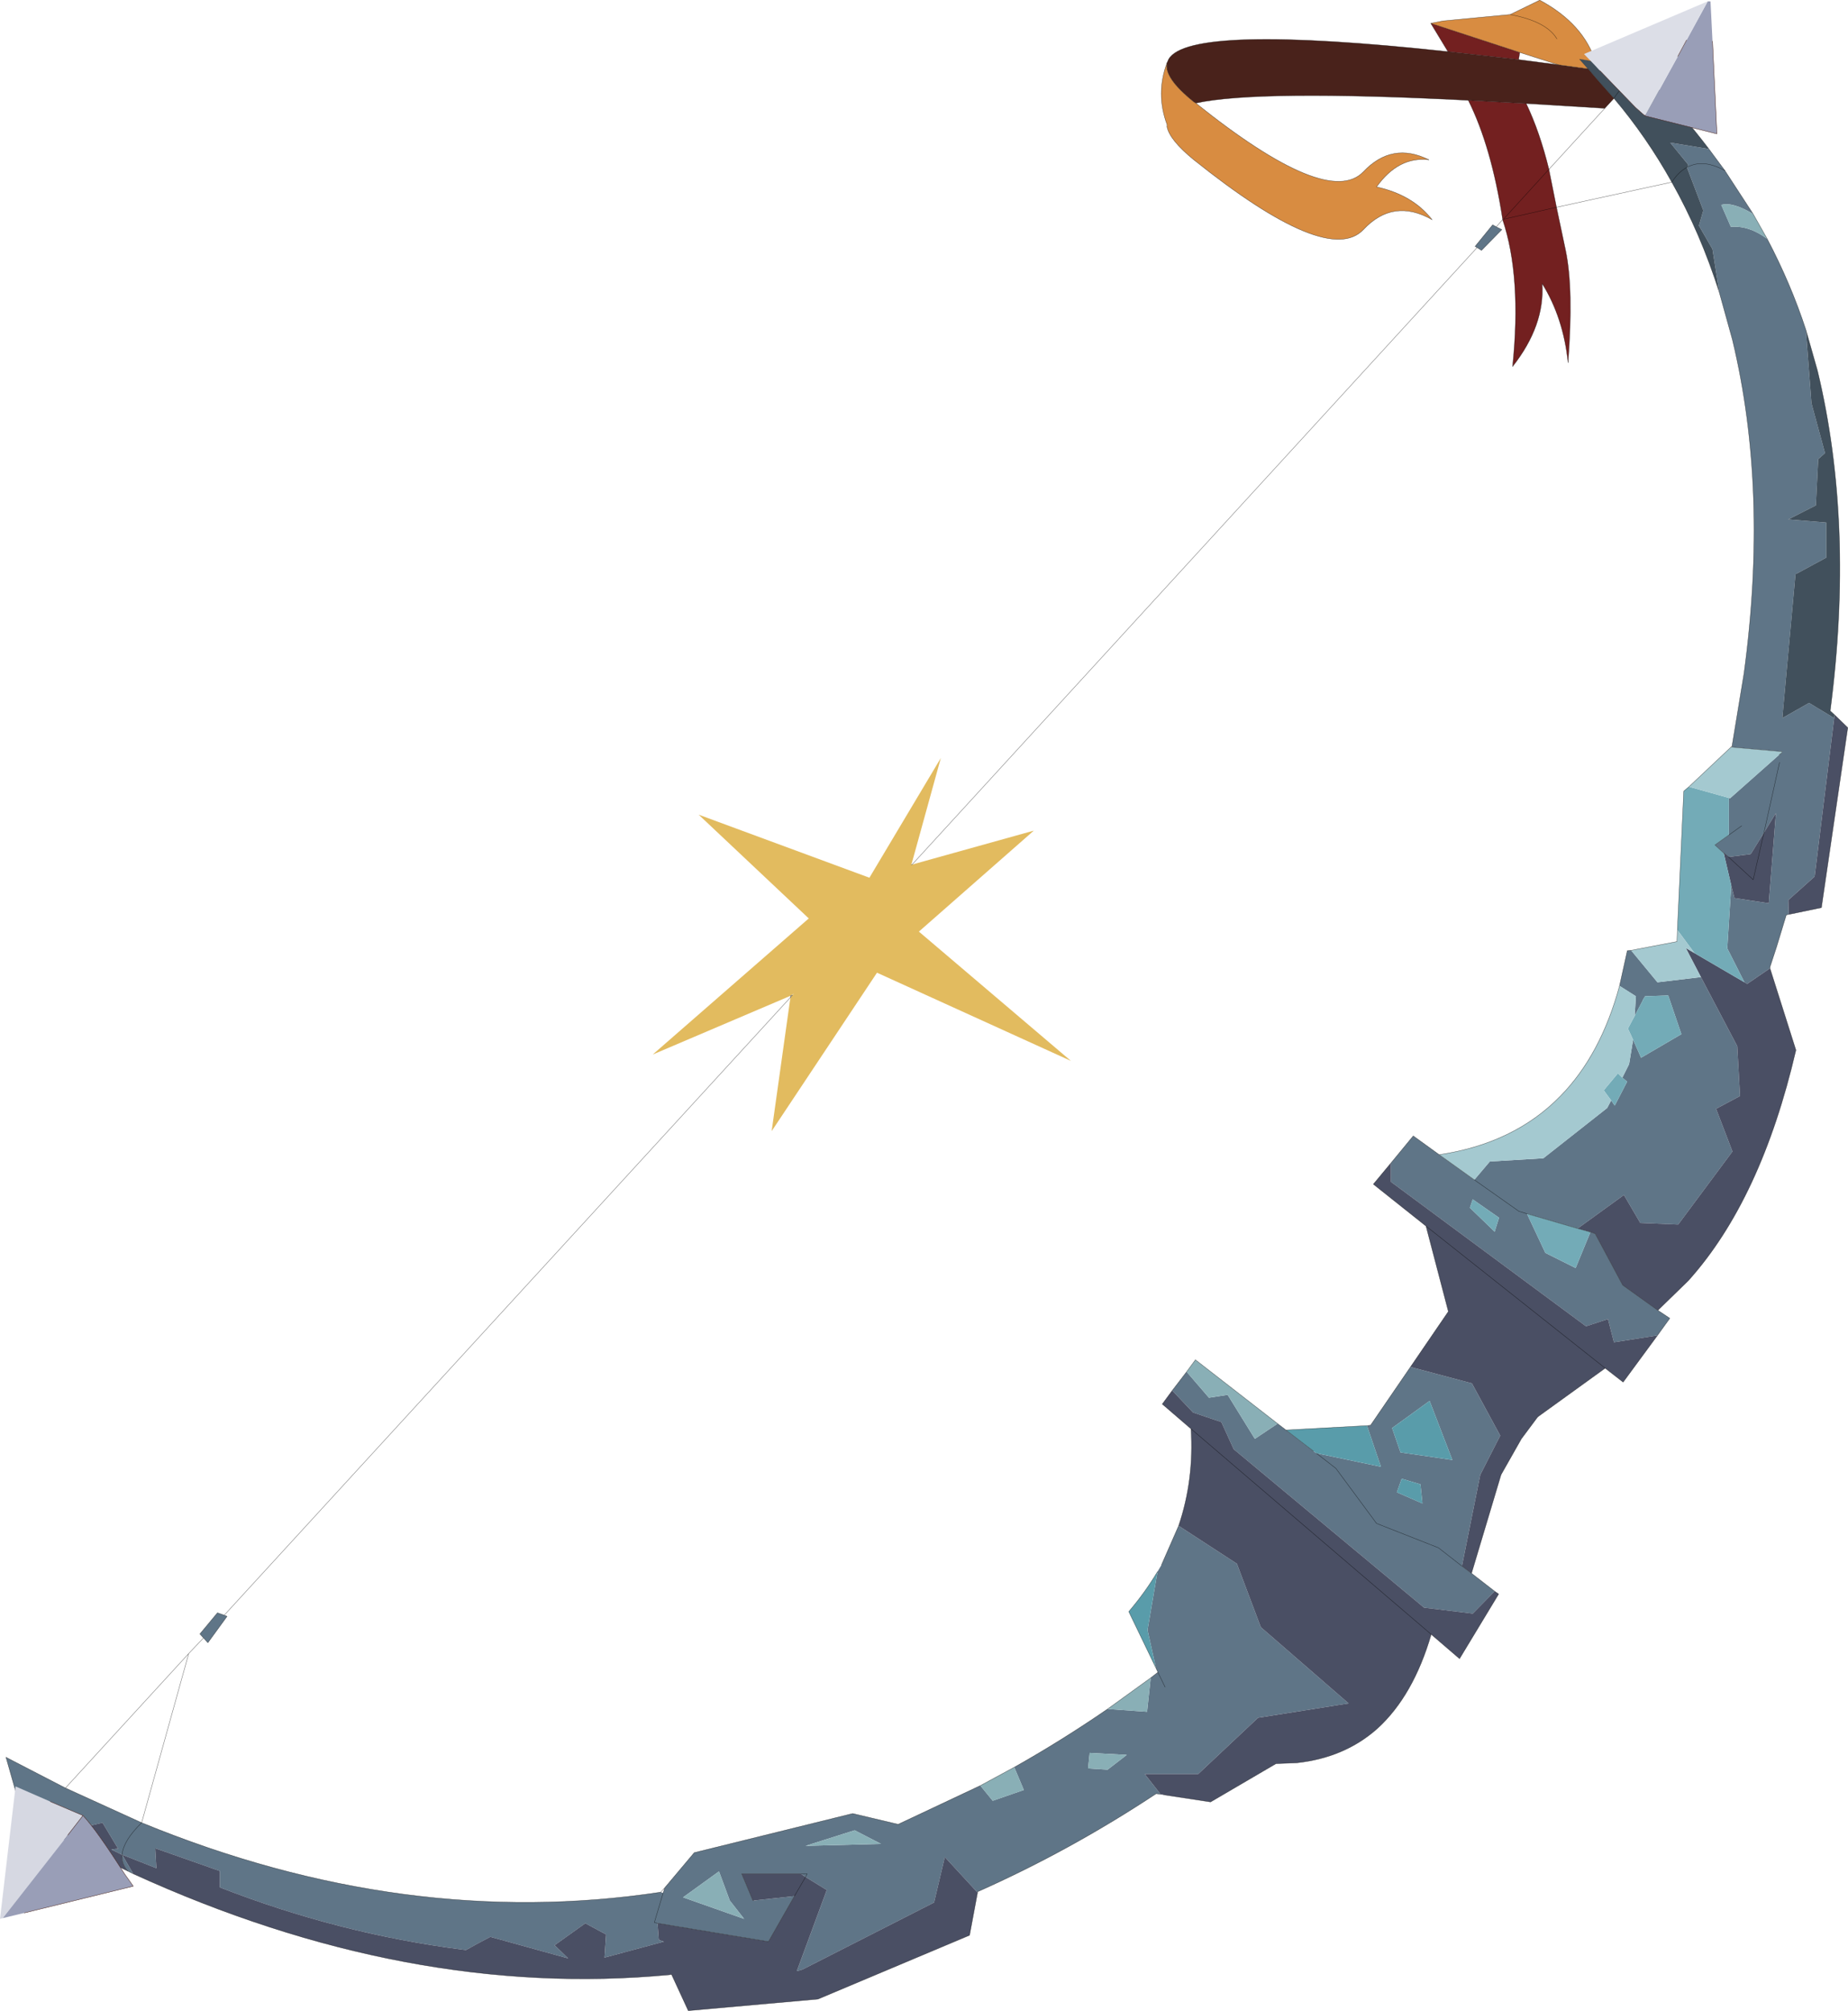 <svg viewBox="0 0 231.58 251.95" xmlns="http://www.w3.org/2000/svg" xmlns:xlink="http://www.w3.org/1999/xlink"><use transform="translate(0 .02)" width="231.55" height="251.9" xlink:href="#a"/><defs><g id="a"><path d="m378.95 121.85.15-.1v-.25l-2.25-2.75 4.85.8 2 2.7q-2.55-1.4-4.45-.55l-.15.05.15-.05q1.9-.85 4.45.55l3.55 5.45q-2.55-1.55-4-1.15l1.2 2.75q2.25-.2 4.55 1.5 2.95 5.6 4.85 11.4l.7 9.2 1.7 6.25-.85.75-.3 5.8-3.35 1.7-.15.05 4.8.4v4.4l-3.7 2-.15.05-1.65 18.05 3.35-1.9 3.15 1.9-2.45 19.85-3.3 2.95.05 1.8-.3.05-1.2 3.95-.85 2.6v.15l-2.85 1.95-.35-.2-2.15-4.25.5-7.9.4 1.6 4.3.65.9-11.3-1.5 2.45-1.6 2.6-.1.1-2.75.35-.6-.5-1.1-1 1.75-1.25v-4.65l.15.05 6.15-5.45q.15-.15.35-.25v-.15l-6.25-.55v-.15l1.5-9.1q3.1-22.9-1.45-41.8L383 137.5l-.85-5.4-1.7-2.95.55-1.9-2.05-5.4m-23.9 7.45.7.35-2.55 2.6-.55-.35-.25-.15 2.2-2.7.45.25m-159.4 173.95.35.15-2.4 3.3-.55-.6-.45-.5 2.2-2.65.85.3m-10.35 26q33 13.55 65.05 8.7l.3.1.2-.65 3.7-4.4 19.85-4.9 5.7 1.35 10.3-4.85 1.55 1.9 3.9-1.35-1.2-2.85q5.95-3.35 11.7-7.3l4.95.35v-.05l.45-4.2.9-.7-.25-.55-1.05-4.75 1.25-7.3.5-.85 2.15-4.9 7.3 4.75 3 7.95 11 9.55-11.35 1.8-7.5 7.05H311l2 2.55-.55-.1q-10.8 7.15-22.4 12.3v.1l-4.1-4.45-1.35 5.7-16.5 8.4-.7.2 3.75-10.15-.05-.05-2.6-1.6.2-.4h-8.2l1.4 3.35h.1l5.1-.55-3.25 5.7-13.9-2.3.15 1.95.05.15.6.2-7.45 2 .2-2.9-2.6-1.4-3.85 2.75 1.7 1.65-9.75-2.7q-1.55.8-3.05 1.65l-.45-.05q-15.55-2-30.4-7.8v-2.05l-8.1-2.85.15 2.5-4.3-1.7 1.4 2.4-.7-.35q-.8-.9-.7-2.05h-.05l-1.3-.65.85-.1-1.95-3.25-6.15 1.45-3.8-2.1-2.15-7.55 7.45 3.85 9.55 4.35q-2.3 2.25-2.45 4 .15-1.75 2.45-4m129.15-54.15 1.8-2.35 2.8 3.25 2.25-.35h.1l3.4 5.5 2.85-1.9 1.05.8 3.45 2.65.35.25 8.1 1.7-1.75-5.15.45-.05 5-7.3 7.7 2.05 3.55 6.55-2.5 4.9-2.3 11.45-2.95-2.3-7.75-3.05-5.1-6.9-2.45-1.9 2.45 1.9 5.1 6.9 7.75 3.05 2.95 2.3 1.2.9 2.9 2.25-2.75 2.8-6.1-.75-23.85-19.85-1.55-3.4-3.55-1.2-2.6-2.75m27.4-28.5 2.8-3.4 3.25 2.35 4.4 3.15 1.95-2.3 6.7-.4 8-6.3.5-.95.45.65 1.55-3-.6-.5.85-1.7.5-3.05 1 2.25 5.05-2.95-1.65-4.85-2.9.1-.3.5v.05l-1 1.9.15-2.45-2.05-1.3.95-4.3v-.1l.5-.05 3.3 4 5.45-.65 4.55 8.65.35 6.25-3 1.6 2.05 5.35-6.8 9.15-4.75-.2-2.05-3.5-5.8 4.2-6.35-1.85-1-.3-5.6-3.95 5.6 3.95 1 .3 2.3 4.9 3.8 1.9 1.85-4.5.6.2 3.45 6.45 4.4 3.15 1.5 1-1.55 2.15-5.45.85-.75-2.9-2.75.9-24.45-18.1v-2.35m43.95-42.25-1.6 1.15 1.6-1.15m4.75-7.95-1.95 8.8 1.95-8.8m-35.15 57.05-3.3-2.3-.35 1.05 3.1 3 .55-1.75M342 279.8l1.05 3.05 6.5.95-2.85-7.4-4.7 3.4m.6 8.05 3.2 1.4-.25-2.4-2.35-.7-.6 1.7m-29.05 24.4-.9-1.85.9 1.85m-4.8 8.5-4.65-.25-.2 1.95 2.45.15 2.4-1.85m-58.1 17.3-1.1 3.7.4.1-.4-.1 1.1-3.7m27.3-6.15-3.3-1.7-6.15 1.95 9.45-.25m-20.3 3.45-4.5 3.25 7.65 2.7-1.8-2.3-1.35-3.65m10.25.3h.8l-.2.4-.6-.4" fill="#5f7587" fill-rule="evenodd" transform="translate(-167.55 -100.9)"/><path d="m366.55 109.5.15.15.25.3.85 1 2 2.25-1.15 1.25-9.85-.6-7.2-.4h-.05q-26.35-1.35-34.15.35l-.25-.15q-3.8-3.05-3.35-4.9l.2-.45q2.55-4.45 35-.95h.05l8.8 1 5 .65 3.7.5" fill="#49221b" fill-rule="evenodd" transform="translate(-167.55 -100.9)"/><path d="m362.6 126.85 1.15 5.45q1 4.8.3 14-.6-5.65-3.25-9.9.35 5.25-3.7 10.4 1.15-11.3-1.25-18.4l.1-.05h-.1q-1.4-9.1-4.3-14.9h.05l7.2.4q1.7 3.55 2.85 8.25l-5.7 6.25 5.7-6.25.95 4.75-6.65 1.5 6.65-1.5m-4.6-19.4-.15.9-8.8-1H349l-2.15-3.55 11.15 3.65" fill="#732020" fill-rule="evenodd" transform="translate(-167.55 -100.9)"/><path d="M315.25 292.05q1.95-5.75 1.55-12.15l-3.6-3.1 1.25-1.7 2.6 2.75 3.55 1.2 1.55 3.4L346 302.3l6.1.75 2.75-2.8.5.35-4.9 8.1-3.55-3.05q-2.25 7.7-6.75 11.8-4.1 3.65-10.1 4.3l-2.6.1-8.2 4.8-5.9-.9-.35-.05-2-2.55h6.7l7.5-7.05 11.35-1.8-11-9.55-3-7.95-7.3-4.75m29.05-19.9 4.75-6.95-2.8-10.7-6.6-5.25 2.2-2.65v2.35l24.45 18.1 2.75-.9.75 2.9 5.45-.85-4.3 5.85-2.25-1.75-8.45 6.1-2.05 2.75-2.55 4.5-3.7 12.35-1.2-.9 2.3-11.45 2.5-4.9-3.55-6.55-7.7-2.05m53.1-81.3.05-.4 1.65 1.6-3.3 22.55-4.1.85-.05-1.8 3.3-2.95 2.45-19.85m-8.05 31.35 3.25 10.25q-4.35 18.7-13.45 28.85l-.2.2-3.65 3.55-4.4-3.15-3.45-6.45-.6-.2-1.6-.45 5.8-4.2 2.05 3.5 4.75.2 6.8-9.15-2.05-5.35 3-1.6-.35-6.25-4.55-8.65-1.9-3.65 1.1.65 6.25 3.65.35.2 2.85-1.95M290.05 338l-1 5.35-19 8-16.25 1.45-2.1-4.55-.25.05q-32.7 3.1-67.2-12.65l-1.4-2.4 4.3 1.7-.15-2.5 8.1 2.85v2.05q14.85 5.8 30.4 7.8l.45.05q1.5-.85 3.05-1.65l9.75 2.7-1.7-1.65 3.85-2.75 2.6 1.4-.2 2.9 7.45-2-.6-.2-.05-.15-.15-1.95 13.9 2.3 3.25-5.7 1.4-2.4-1.4 2.4-5.1.55h-.1l-1.4-3.35h7.4l.6.4 2.6 1.6.05.05-3.75 10.15.7-.2 16.5-8.4 1.35-5.7 4.1 4.45m-106.5-2.7-5-2.4-4.3-2.2 6.15-1.45 1.95 3.25-.85.1 1.3.65h.05q-.1 1.15.7 2.05m200.6-127.05 2.75-.35.1-.1 1.6-2.6 1.5-2.45-.9 11.3-4.3-.65-.4-1.6-.95-4.05.6.5 3.1 2.85 1.35-5.9-1.35 5.9-3.1-2.85M368.7 272.3l-22.45-17.8 22.45 17.8m-51.9 7.6 30.1 25.75-30.1-25.75" fill="#4a4f64" fill-rule="evenodd" transform="translate(-167.55 -100.9)"/><path d="m312.4 309.85-3.4-7.05q2.05-2.4 3.6-5l-1.25 7.3 1.05 4.75m16.3-29.8 10.15-.55 1.75 5.15-8.1-1.7-.35-.25-3.45-2.65m13.3-.25 4.7-3.4 2.85 7.4-6.5-.95-1.05-3.05m.6 8.05.6-1.7 2.35.7.25 2.4-3.2-1.4" fill="#599caa" fill-rule="evenodd" transform="translate(-167.55 -100.9)"/><path d="m377.75 217.4.8-17.4.65-.55 5 1.4v4.65l-1.75 1.25 1.1 1 .95 4.05-.5 7.9 2.15 4.25-6.25-3.65-2.15-2.9m-12.5 37.4 1.6.45-1.85 4.5-3.8-1.9-2.3-4.9 6.35 1.85m7.15-26.65 1-1.9v-.05l.3-.5 2.9-.1 1.65 4.85-5.05 2.95-1-2.25-.65-1.4.85-1.6m-1.55 7.75.6.5-1.55 3-.45-.65-.85-1.15-.05-.15 1.75-2.1.55.55m-15.45 17.55-.55 1.75-3.1-3 .35-1.05 3.3 2.3" fill="#73abb7" fill-rule="evenodd" transform="translate(-167.55 -100.9)"/><path d="M347.9 245.55q9.4-1.4 15.2-7.35 5.05-5.15 7.4-13.8l2.05 1.3-.15 2.45-.85 1.6.65 1.4-.5 3.05-.85 1.7-.55-.55-1.75 2.1.05.15.85 1.15-.5.95-8 6.3-6.7.4-1.95 2.3-4.4-3.15m24.05-25.6 5.75-1.1.05-1.45 2.15 2.9-1.1-.65 1.9 3.65-5.45.65-3.3-4m7.25-20.5 5.25-4.95h.15l6.25.55v.15q-.2.1-.35.25l-6.15 5.45-.15-.05-5-1.4" fill="#a4c9d0" fill-rule="evenodd" transform="translate(-167.55 -100.9)"/><path d="m367.5 108.65-2-.35 1.05 1.2-3.7-.5-4.85-1.55-11.15-3.65 1.55-.3 8.4-.8 3.7-1.8q5.5 2.95 7 7.75m-4.85-2.9q-1.3-2.2-5.85-3.05 4.55.85 5.85 3.05M346.6 120.9q-3.8-.45-6.55 3.4 4.55 1 6.95 4.1-4.85-2.75-8.6 1.25-4.45 4.7-21.25-8.75-3-2.45-3.35-4.1v-.3q-1.45-3.9 0-7.75-.45 1.85 3.35 4.9l.25.15q16.55 13.25 21 8.6 3.6-3.8 8.2-1.5" fill="#d88c41" fill-rule="evenodd" transform="translate(-167.55 -100.9)"/><path d="m366.55 109.5-1.05-1.2 2 .35 5.5 1 1.4 1.4q-2.7-.9-4.6 2.15 1.9-3.05 4.6-2.15 4 4.15 7.3 8.5l-4.85-.8 2.25 2.75v.25l-.15.1 2.05 5.4-.55 1.9 1.7 2.95.85 5.4q-2.35-7.4-5.95-13.8-3.15-5.65-7.25-10.5l-2-2.25-.85-1-.25-.3-.15-.15m12.4 12.35q-1.05.55-1.9 1.85.85-1.3 1.9-1.85m14.9 20.35 1.45 5.1q4.65 19.3 1.6 42.65l.55.5-.05.4-3.15-1.9-3.35 1.9 1.65-18.05.15-.05 3.7-2v-4.4l-4.8-.4.15-.05 3.35-1.7.3-5.8.85-.75-1.7-6.25-.7-9.2" fill="#41505c" fill-rule="evenodd" transform="translate(-167.55 -100.9)"/><path d="M389 130.8q-2.3-1.7-4.55-1.5l-1.2-2.75q1.45-.4 4 1.15l1.75 3.1m-98.6 193.8 4.25-2.3 1.2 2.85-3.9 1.35-1.55-1.9m15.95-9.6 5.4-3.9-.45 4.2v.05l-4.95-.35m9.9-42.25 1.1-1.5 10.3 8-2.85 1.9-3.4-5.5h-.1l-2.25.35-2.8-3.25m-7.5 48-2.4 1.85-2.45-.15.2-1.95 4.65.25m-51.1 14.6L259 339l1.8 2.3-7.65-2.7 4.5-3.25m20.3-3.45-9.45.25 6.15-1.95 3.3 1.7" fill="#89afb6" fill-rule="evenodd" transform="translate(-167.55 -100.9)"/><path d="m281.85 209.2 15.25-4.25-14.4 12.65 19.05 16.2-24.3-11.05-13.2 19.85 2.35-16.75.25-.3.2-.2-.45.3-17.25 7.35 19.55-17.05-13.8-13 21.4 7.9 8.95-15-3.7 13.4.1-.05" fill="#e2bb5f" fill-rule="evenodd" transform="translate(-167.55 -100.9)"/><path d="m199 8.6.15.15m.25.3.85 1 2 2.25q4.1 4.85 7.25 10.5m-2.65-12.65-1.4-1.4m8.7 9.9q-3.3-4.35-7.3-8.5m9.3 11.2-2-2.7m7.3 11.25-1.75-3.1-3.55-5.45m.9 72.1 1.5-9.1q3.1-22.9-1.45-41.8l-1.65-5.95q-2.35-7.4-5.95-13.8m-14.45 3.15 1.15 5.45q1 4.8.3 14m-6.95.5q1.15-11.3-1.25-18.4M17.75 228.35q33 13.55 65.05 8.7m29.75-8.5 10.3-4.85 4.25-2.3q5.95-3.35 11.7-7.3l5.4-3.9.9-.7m84.25-120.45q3.05-23.35-1.6-42.65l-1.45-5.1q-1.9-5.8-4.85-11.4M190.3 7.45l5 .65 3.7.5m-17.5-2.15 8.8 1m-6.3 5.1q2.9 5.8 4.3 14.9v.05m5.8-6.3q-1.15-4.7-2.85-8.25l-7.2-.4m11 13.4-.95-4.75m7-7.65-9.85-.6M179.05 20q-4.6-2.3-8.2 1.5-4.45 4.65-21-8.6l-.25-.15q-3.8-3.05-3.35-4.9m0 8.05q.35 1.65 3.35 4.1 16.8 13.45 21.25 8.75 3.75-4 8.6-1.25m44.4 87.1-1.2 3.95-.85 2.6m-29.1 56.35-2.05 2.75-2.55 4.5m-43.2 39.95q-10.8 7.15-22.4 12.3m-38.35 10.35-.25.05q-32.7 3.1-67.2-12.65l-.7-.35-5-2.4-4.3-2.2-3.8-2.1m-2.15-7.55L8.2 224m9.55 4.35L8.2 224M181.45 6.45q-32.45-3.5-35 .95M184 12.55q-26.35-1.35-34.15.35" fill="none" stroke="#000" stroke-linecap="round" stroke-linejoin="round" stroke-opacity=".6" stroke-width=".05"/><path d="m199.95 7.75-2-.35L199 8.6m.15.15.25.3m2.85 3.25q1.9-3.05 4.6-2.15m-1.4-1.4-5.5-1q-1.5-4.8-7-7.75l-3.7 1.8q4.55.85 5.85 3.05m6 8.7 1.15-1.25m7.25 10.5q.85-1.3 1.9-1.85l.15-.1.15-.05q1.9-.85 4.45.55m-6.65 1.45-14.45 3.15m1.45 19.45q-.6-5.65-3.25-9.9.35 5.25-3.7 10.4m-1.25-18.4-.8.9.7.35-2.55 2.6-.55-.35-70.8 77.3m-15.25 16.65-70.95 77.4.35.15-2.4 3.3-.55-.6-1.85 1.95-5.9 21.2m65.05 8.7.5-.55 3.7-4.4 19.85-4.9 5.7 1.35m32.55-19.05-.25-.55-3.4-7.05q2.05-2.4 3.6-5m.5-.85 2.15-4.9q1.95-5.75 1.55-12.15l-3.6-3.1 1.25-1.7 1.8-2.35 1.1-1.5 10.3 8 1.05.8 10.15-.55.45-.05 5-7.3 4.75-6.95-2.8-10.7-6.6-5.25 2.2-2.65 2.8-3.4 3.25 2.35q9.4-1.4 15.2-7.35 5.05-5.15 7.4-13.8l.95-4.3v-.1l.5-.05 5.75-1.1.05-1.45.8-17.4.65-.55 5.25-4.95.15-.15m0 .15 6.25.55v.15q-.2.1-.35.25m-6.3 10.05 1.6-1.15m11.65-13.9-.55-.5M195.3 8.1l-4.85-1.55-.15.9m-11-4.55 1.55-.3 8.4-.8m-9.95 1.1 2.15 3.55h.05m2.55 6.1H184m4.4 14.9 5.7-6.25 7-7.65m-10.65-7L179.3 2.9m9 24.6.1-.05 6.65-1.5M185.1 31l-.25-.15 2.2-2.7.45.25m-8.05-.9q-2.4-3.1-6.95-4.1 2.75-3.85 6.55-3.4m-32.8-12.15q-1.45 3.85 0 7.75v.3m70.65 77.7h.15m12.85-4.05 1.65 1.6-3.3 22.55-4.1.85-.3.05m-2.05 6.55v.15l3.25 10.25q-4.35 18.7-13.45 28.85l-.2.2-3.65 3.55 1.5 1-1.55 2.15-4.3 5.85-2.25-1.75-8.45 6.1m-4.6 7.25-3.7 12.35 2.9 2.25.5.35-4.9 8.1-3.55-3.05q-2.25 7.7-6.75 11.8-4.1 3.65-10.1 4.3l-2.6.1-8.2 4.8-5.9-.9m-.35-.05-.55-.1M122.5 237v.1l-1 5.35-19 8-16.25 1.45-2.1-4.55M2.9 227.7l-2.15-7.55M8.2 224l15.45-16.85m197.4-102.85 1.95-8.8m-1.95 8.8-1.35 5.9-3.1-2.85-.6-.5-1.1-1 1.75-1.25m-18.95 49.3 1.6.45.6.2 3.45 6.45 4.4 3.15m-23-16.35 5.6 3.95 1 .3 6.35 1.85m-36.55 25.25 3.45 2.65m.35.25 2.45 1.9 5.1 6.9 7.75 3.05 2.95 2.3 1.2.9m-5.7-43.5 22.45 17.8m-16.4-23.6-4.4-3.15M146.45 7.4l-.2.45m-32.05 100.5.1-.05m-15.25 16.65.25-.3-.25.1v.2m-70.95 77.4-.85-.3-2.2 2.65.45.5m-10.2 27.15q-.1 1.15.7 2.05m-.7-2.05q.15-1.75 2.45-4M145.1 209.5l.9 1.85m-45.05 23.8-1.4 2.4-3.25 5.7-13.9-2.3-.4-.1 1.1-3.7m.2-.65-.2.65m17.25-2.4h-7.4l1.4 3.35h.1m6.5-2.95.2-.4h-.8m79-30L149.25 179" fill="none" stroke="#000" stroke-linecap="round" stroke-linejoin="round" stroke-opacity=".6" stroke-width=".05"/><path d="M381.55 101.05h.35l.25 5 .55 11.6-9-2.25.05-.1 4.05-7.35 1.1-2.05 2.65-4.85" fill="#999eb7" fill-rule="evenodd" transform="translate(-167.55 -100.9)"/><path d="m381.55 101.05-2.65 4.85-1.1 2.05-4.05 7.35-.05.1-.05-.05-.25-.2-.9-.8-4.45-4.6-.65-.7-1.35-1.4 15.5-6.6" fill="#dcdee7" fill-rule="evenodd" transform="translate(-167.55 -100.9)"/><path d="m211.35 5-1.1 2.05m-4.05 7.35-.05.1 9 2.25-.55-11.6m-8.45 9.35-.05-.05-.25-.2-.9-.8-4.45-4.6" fill="none" stroke="#49221b" stroke-linecap="round" stroke-linejoin="round" stroke-width=".05"/><path d="m177.95 328.35-1.9 2.45-8.15 10.4-.35.1 1.95-16.6 4.35 1.9 4.1 1.75" fill="#d6d8e2" fill-rule="evenodd" transform="translate(-167.55 -100.9)"/><path d="m177.95 328.35.05.05q1.75 1.9 5.15 7.25l1.1 1.55-13.65 3.35-2.7.65 8.15-10.4 1.9-2.45" fill="#999eb7" fill-rule="evenodd" transform="translate(-167.55 -100.9)"/><path d="m3.05 239.65 13.65-3.35-1.1-1.55q-3.4-5.35-5.15-7.25l-.05-.05-1.9 2.45m1.9-2.45-4.1-1.75" fill="none" stroke="#49221b" stroke-linecap="round" stroke-linejoin="round" stroke-width=".05"/></g></defs></svg>
